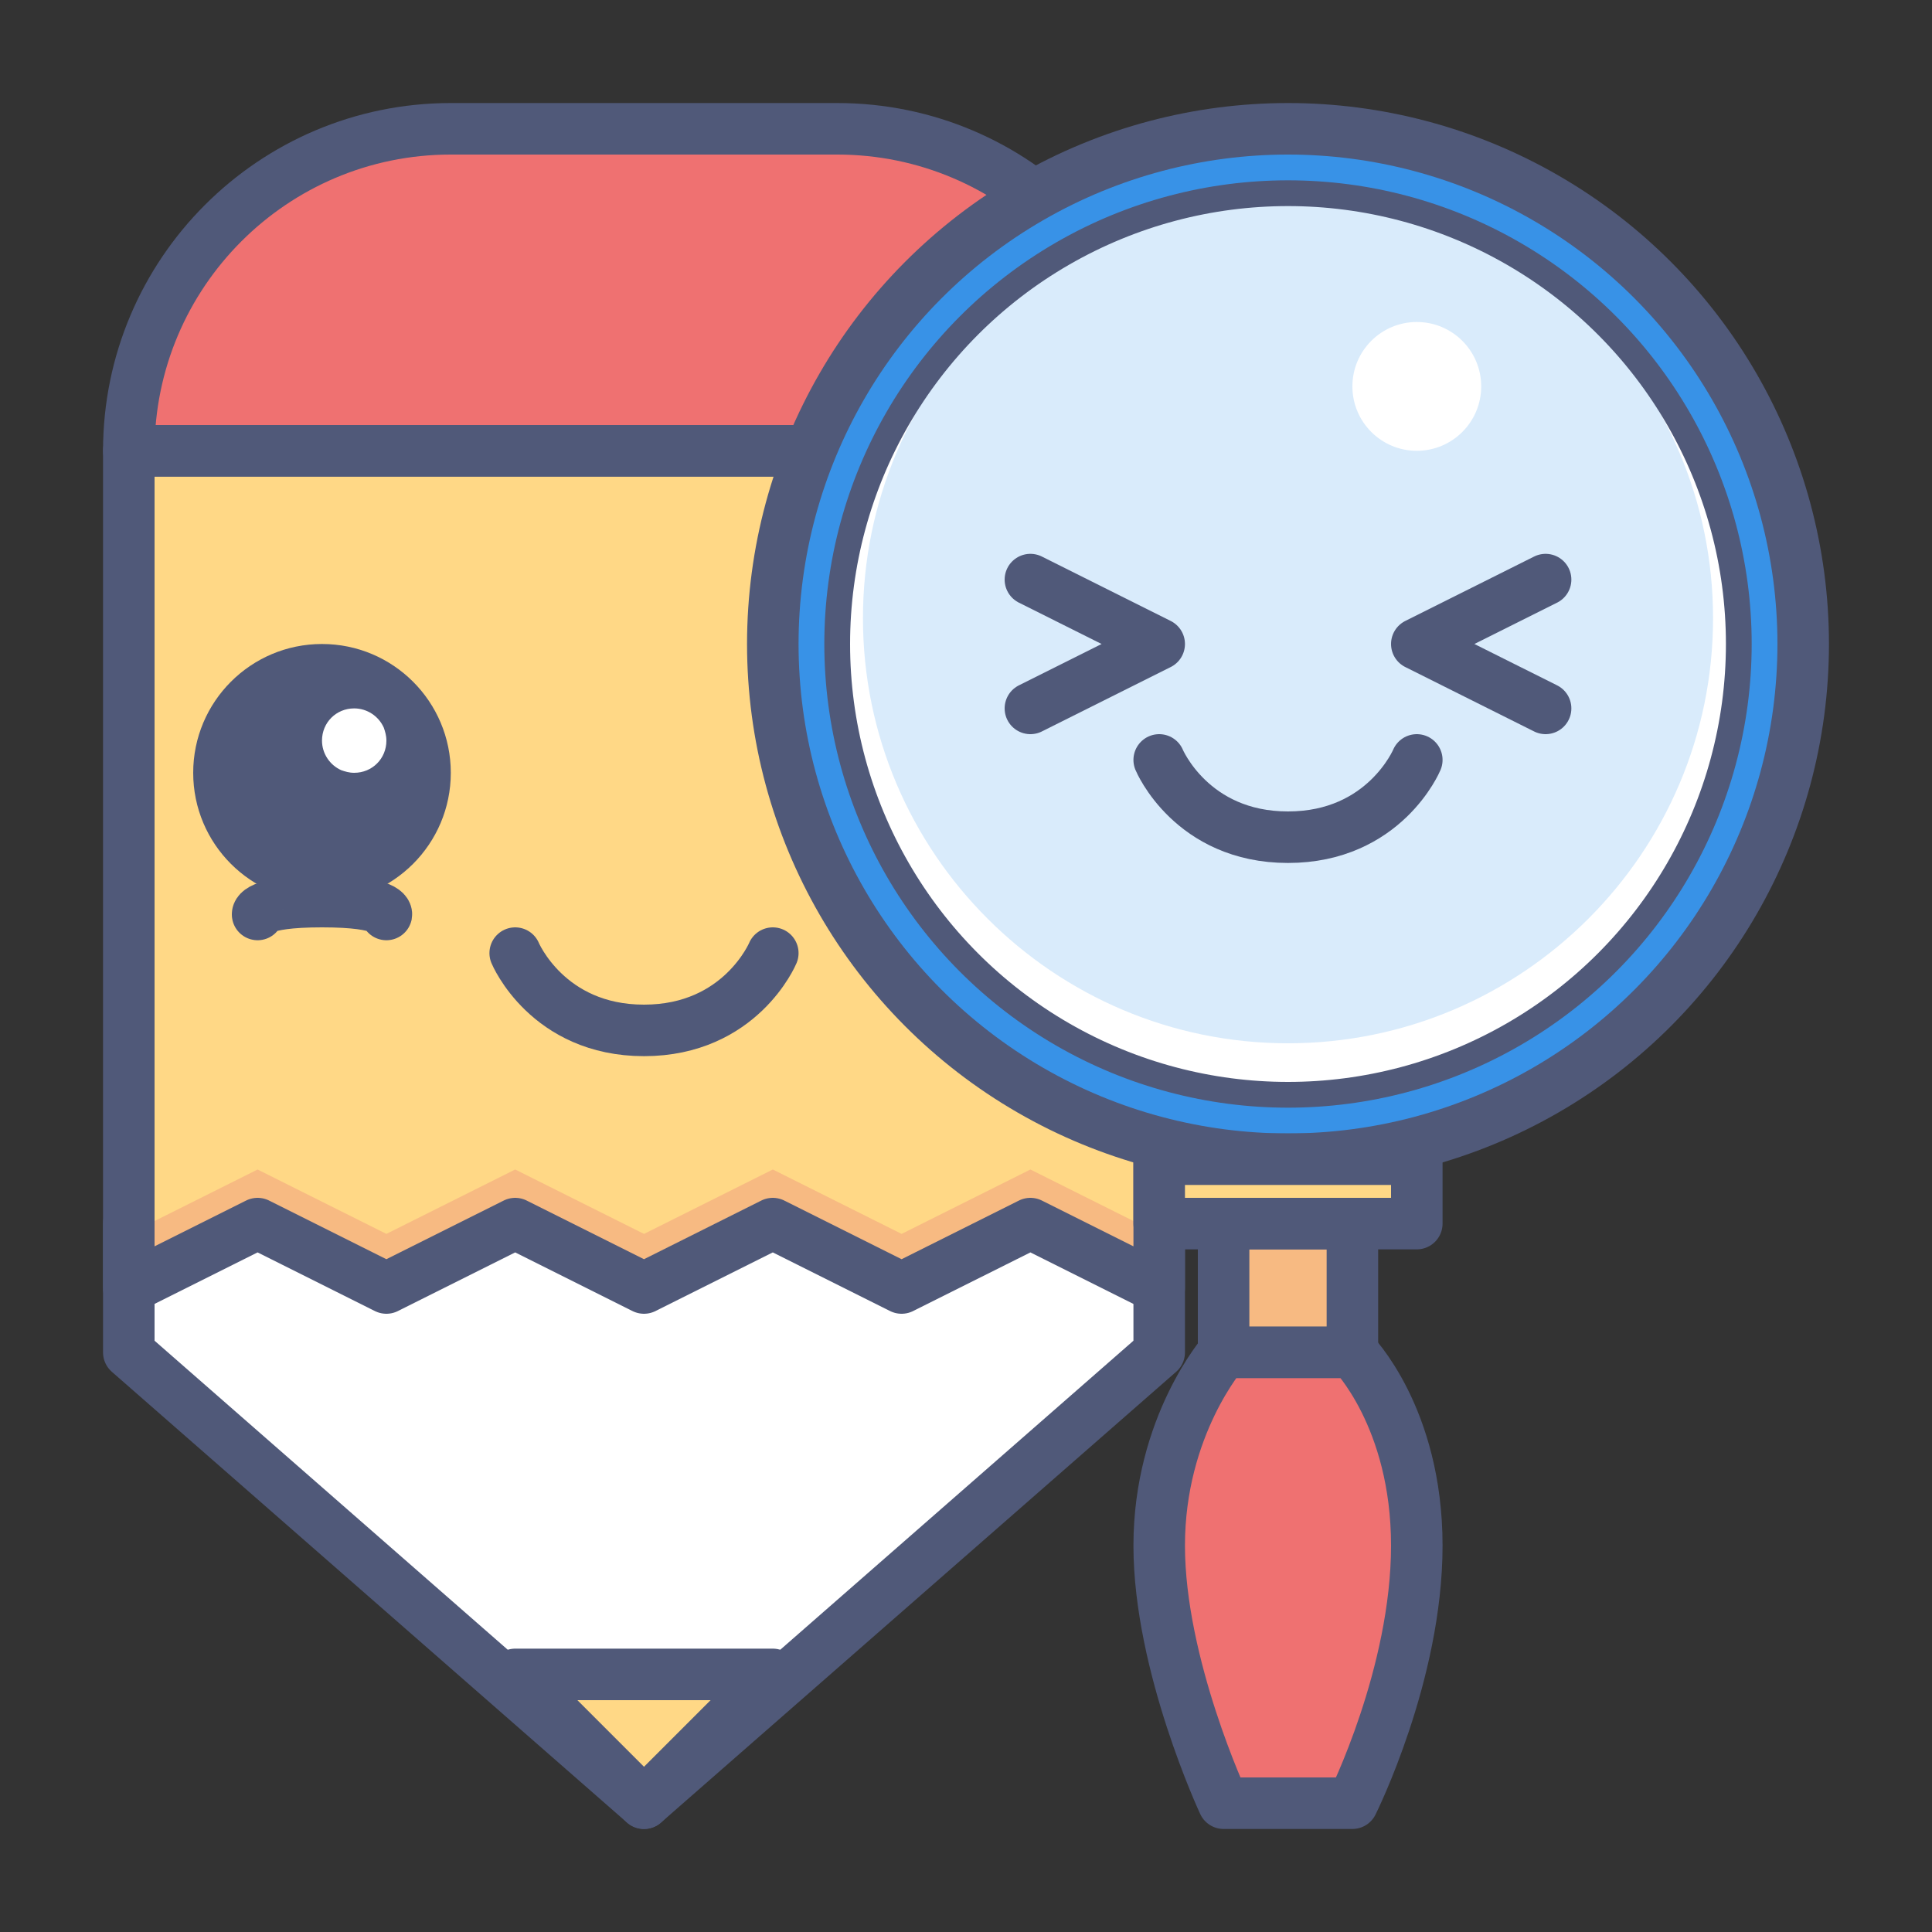 <svg id="Layer_1" xmlns="http://www.w3.org/2000/svg" viewBox="0 0 150 150"><rect x="0" y="0" width="150" height="150" fill="#333333" stroke="none"/><style>.st0{fill:none}.st1,.st2{fill:none;stroke:#505979;stroke-width:4;stroke-linejoin:bevel;stroke-miterlimit:10}.st2{fill:#ef7171}.st3{fill:#f7ba82}.st4{fill:#ffd886}.st5{fill:none;stroke:#505979;stroke-linecap:round;stroke-linejoin:round}.st5,.st6,.st7,.st8{stroke-width:4;stroke-miterlimit:10}.st6{fill:none;stroke-linecap:round;stroke-linejoin:round;stroke:#ef7171}.st7,.st8{stroke:#505979}.st7{stroke-linecap:round;stroke-linejoin:round;fill:#505979}.st8{fill:#ef7171}.st9{fill:#b3655f}.st10{fill:#ef7171}.st11{fill:#b3655f;stroke:#505979;stroke-width:4;stroke-linecap:round;stroke-linejoin:round;stroke-miterlimit:10}.st12{fill:#fff}.st13{fill:none;stroke:#505979;stroke-width:4;stroke-linecap:round;stroke-miterlimit:10}.st14{fill:#2e75af}.st15{fill:#3892e7}.st16{fill:#505979}.st17{fill:#c7c8ca}.st18{fill:none}.st18,.st19,.st20,.st21{stroke:#505979;stroke-width:4;stroke-miterlimit:10}.st19{fill:#505979}.st20,.st21{fill:#eee;stroke-linecap:round;stroke-linejoin:round}.st21{fill:#fff}.st22{fill:#ff8282}.st23{fill:#00c349;stroke-width:4;stroke-linecap:round;stroke-linejoin:round;stroke-miterlimit:10}.st23,.st24{stroke:#028e30}.st24,.st25,.st26,.st27{stroke-width:4;stroke-linecap:round;stroke-linejoin:round;stroke-miterlimit:10}.st24{fill:#71db8a}.st25{fill:#ffd886}.st25,.st26,.st27{stroke:#505979}.st26{fill:#ef7171}.st27{fill:#3892e7}.st28{fill:#d9ebfb}.st29,.st30,.st31{stroke-miterlimit:10}.st29{fill:none;stroke:#505979;stroke-linecap:round;stroke-linejoin:round;stroke-width:2}.st30,.st31{stroke-width:4}.st30{stroke-linecap:round;stroke-linejoin:round;fill:#f7ba82;stroke:#505979}.st31{fill:#ef7171;stroke:#b3655f}.st32{fill:#fad2a1}.st33{fill:#eee}.st34,.st35{fill:#3892e7;stroke:#2e75af;stroke-width:4;stroke-linecap:round;stroke-linejoin:round;stroke-miterlimit:10}.st35{fill:#c7c8ca}</style><path class="st21" d="M90 95v10l-40 35-40-35V95z"/><path class="st3" d="M90 100l-10-5-10 5-10-5-10 5-10-5-10 5-10-5-10 5V35h80z"/><path class="st4" d="M60 90.8l-10 5-10-5-10 5-10-5-8 4V35h76v59.8l-8-4-10 5z"/><path class="st5" d="M90 100l-10-5-10 5-10-5-10 5-10-5-10 5-10-5-10 5V35h80z"/><path class="st25" d="M50 140l-10-10h20z"/><path class="st26" d="M90 35H10c0-13.8 11.2-25 25-25h30c13.8 0 25 11.2 25 25z"/><circle class="st16" cx="75" cy="60" r="10"/><path class="st12" d="M80 57.5c0 1.4-1.1 2.5-2.5 2.5-.4 0-.7-.1-1-.2-.9-.4-1.5-1.3-1.5-2.3 0-1.4 1.1-2.5 2.5-2.5 1 0 1.9.6 2.3 1.5.1.3.2.6.2 1z"/><path class="st5" d="M70 71s-.2-1 5-1 5 1 5 1"/><circle class="st16" cx="25" cy="60" r="10"/><path class="st12" d="M30 57.5c0 1.4-1.1 2.5-2.5 2.5-.4 0-.7-.1-1-.2-.9-.4-1.5-1.3-1.5-2.3 0-1.4 1.1-2.5 2.5-2.5 1 0 1.9.6 2.3 1.5.1.3.2.6.2 1z"/><path class="st5" d="M20 71s-.2-1 5-1 5 1 5 1"/><path class="st13" d="M40 74s2.5 6 10 6 10-6 10-6"/><g><circle class="st27" cx="100" cy="50" r="40"/><circle class="st12" cx="100" cy="50" r="35"/><path class="st28" d="M100 81c-18.2 0-33-14.8-33-33s14.8-33 33-33 33 14.8 33 33-14.8 33-33 33z"/><circle class="st29" cx="100" cy="50" r="35"/><circle class="st12" cx="110" cy="30" r="5"/><path class="st30" d="M95 95h10v10H95z"/><path class="st25" d="M90 90h20v5H90z"/><path class="st26" d="M105 140H95s-5-10.7-5-20 5-15 5-15h10s5 5 5 15-5 20-5 20z"/><path class="st13" d="M90 59s2.5 6 10 6 10-6 10-6"/><path class="st5" d="M120 45l-10 5 10 5m-40 0l10-5-10-5"/></g></svg>